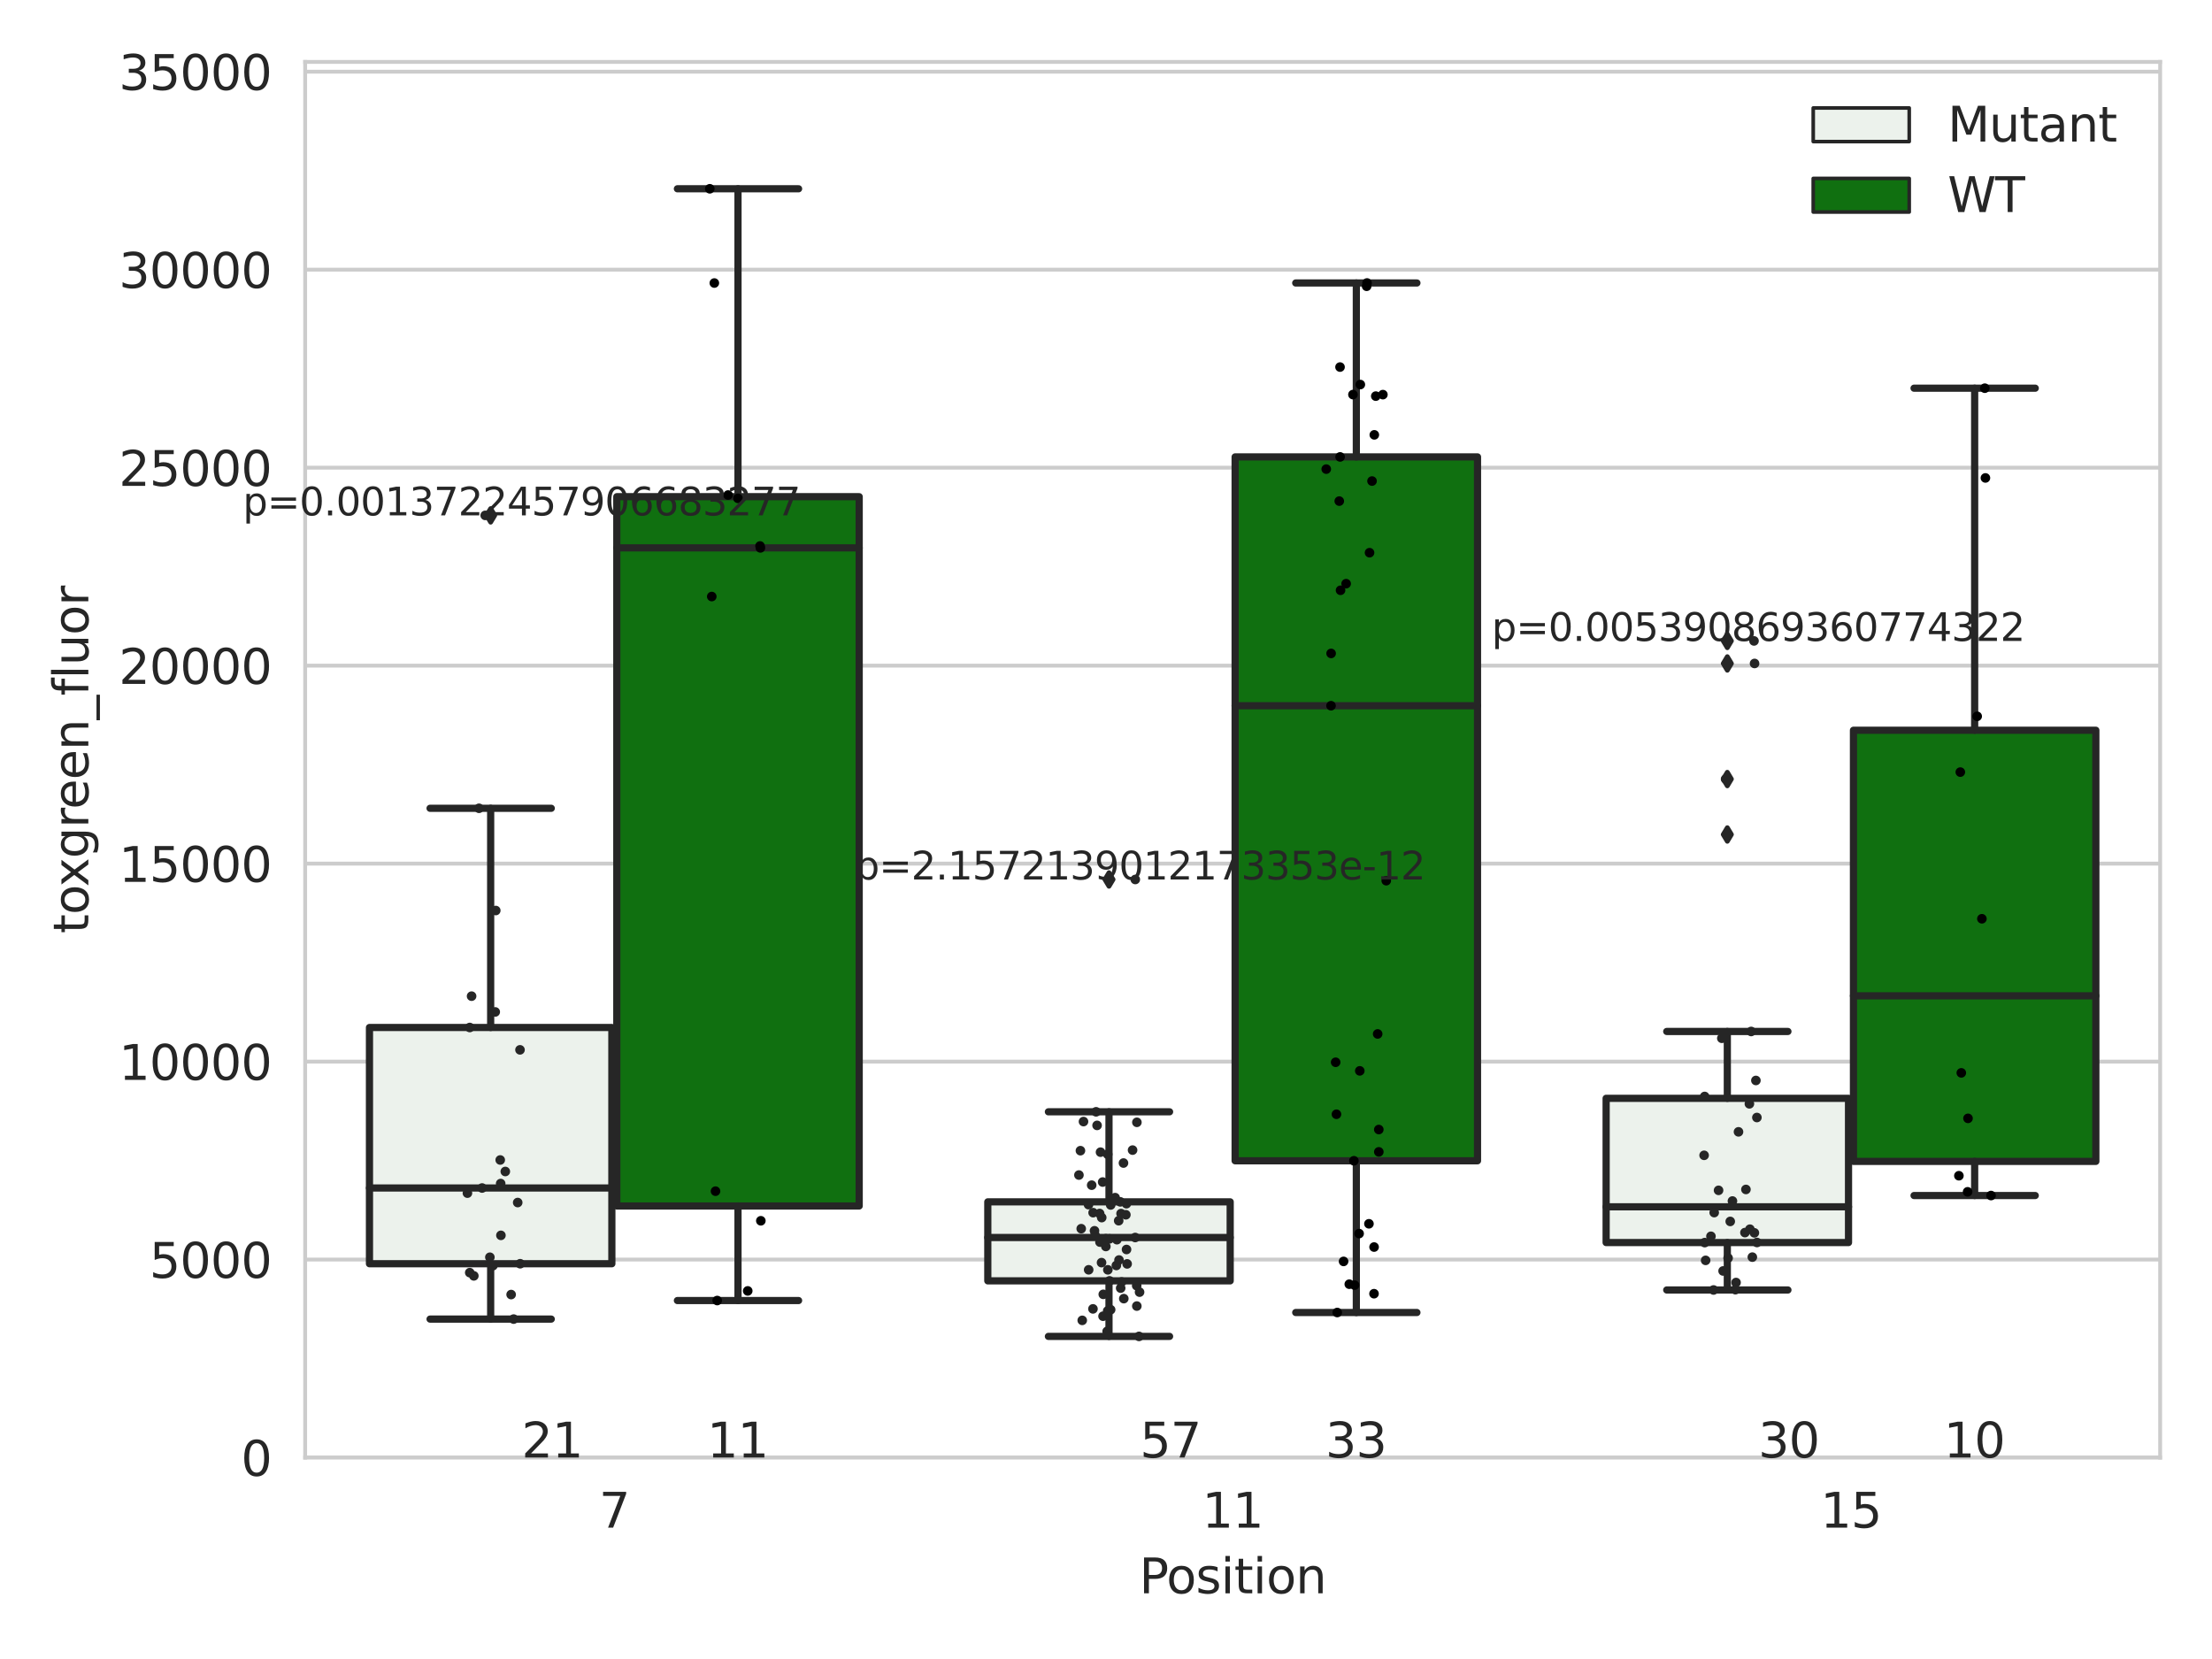 <?xml version="1.0" encoding="utf-8" standalone="no"?>
<!DOCTYPE svg PUBLIC "-//W3C//DTD SVG 1.1//EN"
  "http://www.w3.org/Graphics/SVG/1.1/DTD/svg11.dtd">
<svg xmlns:xlink="http://www.w3.org/1999/xlink" width="460.8pt" height="345.6pt" viewBox="0 0 460.8 345.6" xmlns="http://www.w3.org/2000/svg" version="1.1">
 <defs>
  <style type="text/css">*{stroke-linejoin: round; stroke-linecap: butt}</style>
 </defs>
 <g id="figure_1">
  <g id="patch_1">
   <path d="M 0 345.6 
L 460.8 345.6 
L 460.8 0 
L 0 0 
z
" style="fill: #ffffff"/>
  </g>
  <g id="axes_1">
   <g id="patch_2">
    <path d="M 63.571 303.64 
L 450 303.64 
L 450 12.894 
L 63.571 12.894 
z
" style="fill: #ffffff"/>
   </g>
   <g id="matplotlib.axis_1">
    <g id="xtick_1">
     <g id="text_1">
      <!-- 7 -->
      <g style="fill: #262626" transform="translate(124.795 318.238) scale(0.1 -0.1)">
       <defs>
        <path id="DejaVuSans-37" d="M 525 4666 
L 3525 4666 
L 3525 4397 
L 1831 0 
L 1172 0 
L 2766 4134 
L 525 4134 
L 525 4666 
z
" transform="scale(0.016)"/>
       </defs>
       <use xlink:href="#DejaVuSans-37"/>
      </g>
     </g>
    </g>
    <g id="xtick_2">
     <g id="text_2">
      <!-- 11 -->
      <g style="fill: #262626" transform="translate(250.423 318.238) scale(0.1 -0.1)">
       <defs>
        <path id="DejaVuSans-31" d="M 794 531 
L 1825 531 
L 1825 4091 
L 703 3866 
L 703 4441 
L 1819 4666 
L 2450 4666 
L 2450 531 
L 3481 531 
L 3481 0 
L 794 0 
L 794 531 
z
" transform="scale(0.016)"/>
       </defs>
       <use xlink:href="#DejaVuSans-31"/>
       <use xlink:href="#DejaVuSans-31" x="63.623"/>
      </g>
     </g>
    </g>
    <g id="xtick_3">
     <g id="text_3">
      <!-- 15 -->
      <g style="fill: #262626" transform="translate(379.233 318.238) scale(0.1 -0.1)">
       <defs>
        <path id="DejaVuSans-35" d="M 691 4666 
L 3169 4666 
L 3169 4134 
L 1269 4134 
L 1269 2991 
Q 1406 3038 1543 3061 
Q 1681 3084 1819 3084 
Q 2600 3084 3056 2656 
Q 3513 2228 3513 1497 
Q 3513 744 3044 326 
Q 2575 -91 1722 -91 
Q 1428 -91 1123 -41 
Q 819 9 494 109 
L 494 744 
Q 775 591 1075 516 
Q 1375 441 1709 441 
Q 2250 441 2565 725 
Q 2881 1009 2881 1497 
Q 2881 1984 2565 2268 
Q 2250 2553 1709 2553 
Q 1456 2553 1204 2497 
Q 953 2441 691 2322 
L 691 4666 
z
" transform="scale(0.016)"/>
       </defs>
       <use xlink:href="#DejaVuSans-31"/>
       <use xlink:href="#DejaVuSans-35" x="63.623"/>
      </g>
     </g>
    </g>
    <g id="text_4">
     <!-- Position -->
     <g style="fill: #262626" transform="translate(237.322 331.917) scale(0.1 -0.1)">
      <defs>
       <path id="DejaVuSans-50" d="M 1259 4147 
L 1259 2394 
L 2053 2394 
Q 2494 2394 2734 2622 
Q 2975 2850 2975 3272 
Q 2975 3691 2734 3919 
Q 2494 4147 2053 4147 
L 1259 4147 
z
M 628 4666 
L 2053 4666 
Q 2838 4666 3239 4311 
Q 3641 3956 3641 3272 
Q 3641 2581 3239 2228 
Q 2838 1875 2053 1875 
L 1259 1875 
L 1259 0 
L 628 0 
L 628 4666 
z
" transform="scale(0.016)"/>
       <path id="DejaVuSans-6f" d="M 1959 3097 
Q 1497 3097 1228 2736 
Q 959 2375 959 1747 
Q 959 1119 1226 758 
Q 1494 397 1959 397 
Q 2419 397 2687 759 
Q 2956 1122 2956 1747 
Q 2956 2369 2687 2733 
Q 2419 3097 1959 3097 
z
M 1959 3584 
Q 2709 3584 3137 3096 
Q 3566 2609 3566 1747 
Q 3566 888 3137 398 
Q 2709 -91 1959 -91 
Q 1206 -91 779 398 
Q 353 888 353 1747 
Q 353 2609 779 3096 
Q 1206 3584 1959 3584 
z
" transform="scale(0.016)"/>
       <path id="DejaVuSans-73" d="M 2834 3397 
L 2834 2853 
Q 2591 2978 2328 3040 
Q 2066 3103 1784 3103 
Q 1356 3103 1142 2972 
Q 928 2841 928 2578 
Q 928 2378 1081 2264 
Q 1234 2150 1697 2047 
L 1894 2003 
Q 2506 1872 2764 1633 
Q 3022 1394 3022 966 
Q 3022 478 2636 193 
Q 2250 -91 1575 -91 
Q 1294 -91 989 -36 
Q 684 19 347 128 
L 347 722 
Q 666 556 975 473 
Q 1284 391 1588 391 
Q 1994 391 2212 530 
Q 2431 669 2431 922 
Q 2431 1156 2273 1281 
Q 2116 1406 1581 1522 
L 1381 1569 
Q 847 1681 609 1914 
Q 372 2147 372 2553 
Q 372 3047 722 3315 
Q 1072 3584 1716 3584 
Q 2034 3584 2315 3537 
Q 2597 3491 2834 3397 
z
" transform="scale(0.016)"/>
       <path id="DejaVuSans-69" d="M 603 3500 
L 1178 3500 
L 1178 0 
L 603 0 
L 603 3500 
z
M 603 4863 
L 1178 4863 
L 1178 4134 
L 603 4134 
L 603 4863 
z
" transform="scale(0.016)"/>
       <path id="DejaVuSans-74" d="M 1172 4494 
L 1172 3500 
L 2356 3500 
L 2356 3053 
L 1172 3053 
L 1172 1153 
Q 1172 725 1289 603 
Q 1406 481 1766 481 
L 2356 481 
L 2356 0 
L 1766 0 
Q 1100 0 847 248 
Q 594 497 594 1153 
L 594 3053 
L 172 3053 
L 172 3500 
L 594 3500 
L 594 4494 
L 1172 4494 
z
" transform="scale(0.016)"/>
       <path id="DejaVuSans-6e" d="M 3513 2113 
L 3513 0 
L 2938 0 
L 2938 2094 
Q 2938 2591 2744 2837 
Q 2550 3084 2163 3084 
Q 1697 3084 1428 2787 
Q 1159 2491 1159 1978 
L 1159 0 
L 581 0 
L 581 3500 
L 1159 3500 
L 1159 2956 
Q 1366 3272 1645 3428 
Q 1925 3584 2291 3584 
Q 2894 3584 3203 3211 
Q 3513 2838 3513 2113 
z
" transform="scale(0.016)"/>
      </defs>
      <use xlink:href="#DejaVuSans-50"/>
      <use xlink:href="#DejaVuSans-6f" x="56.678"/>
      <use xlink:href="#DejaVuSans-73" x="117.859"/>
      <use xlink:href="#DejaVuSans-69" x="169.959"/>
      <use xlink:href="#DejaVuSans-74" x="197.742"/>
      <use xlink:href="#DejaVuSans-69" x="236.951"/>
      <use xlink:href="#DejaVuSans-6f" x="264.734"/>
      <use xlink:href="#DejaVuSans-6e" x="325.916"/>
     </g>
    </g>
   </g>
   <g id="matplotlib.axis_2">
    <g id="ytick_1">
     <g id="line2d_1">
      <path d="M 63.571 303.64 
L 450 303.64 
" clip-path="url(#pd6143c9764)" style="fill: none; stroke: #cccccc; stroke-width: 0.8; stroke-linecap: round"/>
     </g>
     <g id="text_5">
      <!-- 0 -->
      <g style="fill: #262626" transform="translate(50.209 307.439) scale(0.1 -0.1)">
       <defs>
        <path id="DejaVuSans-30" d="M 2034 4250 
Q 1547 4250 1301 3770 
Q 1056 3291 1056 2328 
Q 1056 1369 1301 889 
Q 1547 409 2034 409 
Q 2525 409 2770 889 
Q 3016 1369 3016 2328 
Q 3016 3291 2770 3770 
Q 2525 4250 2034 4250 
z
M 2034 4750 
Q 2819 4750 3233 4129 
Q 3647 3509 3647 2328 
Q 3647 1150 3233 529 
Q 2819 -91 2034 -91 
Q 1250 -91 836 529 
Q 422 1150 422 2328 
Q 422 3509 836 4129 
Q 1250 4750 2034 4750 
z
" transform="scale(0.016)"/>
       </defs>
       <use xlink:href="#DejaVuSans-30"/>
      </g>
     </g>
    </g>
    <g id="ytick_2">
     <g id="line2d_2">
      <path d="M 63.571 262.396 
L 450 262.396 
" clip-path="url(#pd6143c9764)" style="fill: none; stroke: #cccccc; stroke-width: 0.8; stroke-linecap: round"/>
     </g>
     <g id="text_6">
      <!-- 5000 -->
      <g style="fill: #262626" transform="translate(31.121 266.195) scale(0.1 -0.1)">
       <use xlink:href="#DejaVuSans-35"/>
       <use xlink:href="#DejaVuSans-30" x="63.623"/>
       <use xlink:href="#DejaVuSans-30" x="127.246"/>
       <use xlink:href="#DejaVuSans-30" x="190.869"/>
      </g>
     </g>
    </g>
    <g id="ytick_3">
     <g id="line2d_3">
      <path d="M 63.571 221.152 
L 450 221.152 
" clip-path="url(#pd6143c9764)" style="fill: none; stroke: #cccccc; stroke-width: 0.8; stroke-linecap: round"/>
     </g>
     <g id="text_7">
      <!-- 10000 -->
      <g style="fill: #262626" transform="translate(24.759 224.951) scale(0.1 -0.1)">
       <use xlink:href="#DejaVuSans-31"/>
       <use xlink:href="#DejaVuSans-30" x="63.623"/>
       <use xlink:href="#DejaVuSans-30" x="127.246"/>
       <use xlink:href="#DejaVuSans-30" x="190.869"/>
       <use xlink:href="#DejaVuSans-30" x="254.492"/>
      </g>
     </g>
    </g>
    <g id="ytick_4">
     <g id="line2d_4">
      <path d="M 63.571 179.908 
L 450 179.908 
" clip-path="url(#pd6143c9764)" style="fill: none; stroke: #cccccc; stroke-width: 0.8; stroke-linecap: round"/>
     </g>
     <g id="text_8">
      <!-- 15000 -->
      <g style="fill: #262626" transform="translate(24.759 183.708) scale(0.1 -0.1)">
       <use xlink:href="#DejaVuSans-31"/>
       <use xlink:href="#DejaVuSans-35" x="63.623"/>
       <use xlink:href="#DejaVuSans-30" x="127.246"/>
       <use xlink:href="#DejaVuSans-30" x="190.869"/>
       <use xlink:href="#DejaVuSans-30" x="254.492"/>
      </g>
     </g>
    </g>
    <g id="ytick_5">
     <g id="line2d_5">
      <path d="M 63.571 138.664 
L 450 138.664 
" clip-path="url(#pd6143c9764)" style="fill: none; stroke: #cccccc; stroke-width: 0.8; stroke-linecap: round"/>
     </g>
     <g id="text_9">
      <!-- 20000 -->
      <g style="fill: #262626" transform="translate(24.759 142.464) scale(0.1 -0.1)">
       <defs>
        <path id="DejaVuSans-32" d="M 1228 531 
L 3431 531 
L 3431 0 
L 469 0 
L 469 531 
Q 828 903 1448 1529 
Q 2069 2156 2228 2338 
Q 2531 2678 2651 2914 
Q 2772 3150 2772 3378 
Q 2772 3750 2511 3984 
Q 2250 4219 1831 4219 
Q 1534 4219 1204 4116 
Q 875 4013 500 3803 
L 500 4441 
Q 881 4594 1212 4672 
Q 1544 4750 1819 4750 
Q 2544 4750 2975 4387 
Q 3406 4025 3406 3419 
Q 3406 3131 3298 2873 
Q 3191 2616 2906 2266 
Q 2828 2175 2409 1742 
Q 1991 1309 1228 531 
z
" transform="scale(0.016)"/>
       </defs>
       <use xlink:href="#DejaVuSans-32"/>
       <use xlink:href="#DejaVuSans-30" x="63.623"/>
       <use xlink:href="#DejaVuSans-30" x="127.246"/>
       <use xlink:href="#DejaVuSans-30" x="190.869"/>
       <use xlink:href="#DejaVuSans-30" x="254.492"/>
      </g>
     </g>
    </g>
    <g id="ytick_6">
     <g id="line2d_6">
      <path d="M 63.571 97.421 
L 450 97.421 
" clip-path="url(#pd6143c9764)" style="fill: none; stroke: #cccccc; stroke-width: 0.8; stroke-linecap: round"/>
     </g>
     <g id="text_10">
      <!-- 25000 -->
      <g style="fill: #262626" transform="translate(24.759 101.22) scale(0.1 -0.1)">
       <use xlink:href="#DejaVuSans-32"/>
       <use xlink:href="#DejaVuSans-35" x="63.623"/>
       <use xlink:href="#DejaVuSans-30" x="127.246"/>
       <use xlink:href="#DejaVuSans-30" x="190.869"/>
       <use xlink:href="#DejaVuSans-30" x="254.492"/>
      </g>
     </g>
    </g>
    <g id="ytick_7">
     <g id="line2d_7">
      <path d="M 63.571 56.177 
L 450 56.177 
" clip-path="url(#pd6143c9764)" style="fill: none; stroke: #cccccc; stroke-width: 0.8; stroke-linecap: round"/>
     </g>
     <g id="text_11">
      <!-- 30000 -->
      <g style="fill: #262626" transform="translate(24.759 59.976) scale(0.1 -0.1)">
       <defs>
        <path id="DejaVuSans-33" d="M 2597 2516 
Q 3050 2419 3304 2112 
Q 3559 1806 3559 1356 
Q 3559 666 3084 287 
Q 2609 -91 1734 -91 
Q 1441 -91 1130 -33 
Q 819 25 488 141 
L 488 750 
Q 750 597 1062 519 
Q 1375 441 1716 441 
Q 2309 441 2620 675 
Q 2931 909 2931 1356 
Q 2931 1769 2642 2001 
Q 2353 2234 1838 2234 
L 1294 2234 
L 1294 2753 
L 1863 2753 
Q 2328 2753 2575 2939 
Q 2822 3125 2822 3475 
Q 2822 3834 2567 4026 
Q 2313 4219 1838 4219 
Q 1578 4219 1281 4162 
Q 984 4106 628 3988 
L 628 4550 
Q 988 4650 1302 4700 
Q 1616 4750 1894 4750 
Q 2613 4750 3031 4423 
Q 3450 4097 3450 3541 
Q 3450 3153 3228 2886 
Q 3006 2619 2597 2516 
z
" transform="scale(0.016)"/>
       </defs>
       <use xlink:href="#DejaVuSans-33"/>
       <use xlink:href="#DejaVuSans-30" x="63.623"/>
       <use xlink:href="#DejaVuSans-30" x="127.246"/>
       <use xlink:href="#DejaVuSans-30" x="190.869"/>
       <use xlink:href="#DejaVuSans-30" x="254.492"/>
      </g>
     </g>
    </g>
    <g id="ytick_8">
     <g id="line2d_8">
      <path d="M 63.571 14.933 
L 450 14.933 
" clip-path="url(#pd6143c9764)" style="fill: none; stroke: #cccccc; stroke-width: 0.8; stroke-linecap: round"/>
     </g>
     <g id="text_12">
      <!-- 35000 -->
      <g style="fill: #262626" transform="translate(24.759 18.732) scale(0.1 -0.1)">
       <use xlink:href="#DejaVuSans-33"/>
       <use xlink:href="#DejaVuSans-35" x="63.623"/>
       <use xlink:href="#DejaVuSans-30" x="127.246"/>
       <use xlink:href="#DejaVuSans-30" x="190.869"/>
       <use xlink:href="#DejaVuSans-30" x="254.492"/>
      </g>
     </g>
    </g>
    <g id="text_13">
     <!-- toxgreen_fluor -->
     <g style="fill: #262626" transform="translate(18.401 194.461) rotate(-90) scale(0.1 -0.1)">
      <defs>
       <path id="DejaVuSans-78" d="M 3513 3500 
L 2247 1797 
L 3578 0 
L 2900 0 
L 1881 1375 
L 863 0 
L 184 0 
L 1544 1831 
L 300 3500 
L 978 3500 
L 1906 2253 
L 2834 3500 
L 3513 3500 
z
" transform="scale(0.016)"/>
       <path id="DejaVuSans-67" d="M 2906 1791 
Q 2906 2416 2648 2759 
Q 2391 3103 1925 3103 
Q 1463 3103 1205 2759 
Q 947 2416 947 1791 
Q 947 1169 1205 825 
Q 1463 481 1925 481 
Q 2391 481 2648 825 
Q 2906 1169 2906 1791 
z
M 3481 434 
Q 3481 -459 3084 -895 
Q 2688 -1331 1869 -1331 
Q 1566 -1331 1297 -1286 
Q 1028 -1241 775 -1147 
L 775 -588 
Q 1028 -725 1275 -790 
Q 1522 -856 1778 -856 
Q 2344 -856 2625 -561 
Q 2906 -266 2906 331 
L 2906 616 
Q 2728 306 2450 153 
Q 2172 0 1784 0 
Q 1141 0 747 490 
Q 353 981 353 1791 
Q 353 2603 747 3093 
Q 1141 3584 1784 3584 
Q 2172 3584 2450 3431 
Q 2728 3278 2906 2969 
L 2906 3500 
L 3481 3500 
L 3481 434 
z
" transform="scale(0.016)"/>
       <path id="DejaVuSans-72" d="M 2631 2963 
Q 2534 3019 2420 3045 
Q 2306 3072 2169 3072 
Q 1681 3072 1420 2755 
Q 1159 2438 1159 1844 
L 1159 0 
L 581 0 
L 581 3500 
L 1159 3500 
L 1159 2956 
Q 1341 3275 1631 3429 
Q 1922 3584 2338 3584 
Q 2397 3584 2469 3576 
Q 2541 3569 2628 3553 
L 2631 2963 
z
" transform="scale(0.016)"/>
       <path id="DejaVuSans-65" d="M 3597 1894 
L 3597 1613 
L 953 1613 
Q 991 1019 1311 708 
Q 1631 397 2203 397 
Q 2534 397 2845 478 
Q 3156 559 3463 722 
L 3463 178 
Q 3153 47 2828 -22 
Q 2503 -91 2169 -91 
Q 1331 -91 842 396 
Q 353 884 353 1716 
Q 353 2575 817 3079 
Q 1281 3584 2069 3584 
Q 2775 3584 3186 3129 
Q 3597 2675 3597 1894 
z
M 3022 2063 
Q 3016 2534 2758 2815 
Q 2500 3097 2075 3097 
Q 1594 3097 1305 2825 
Q 1016 2553 972 2059 
L 3022 2063 
z
" transform="scale(0.016)"/>
       <path id="DejaVuSans-5f" d="M 3263 -1063 
L 3263 -1509 
L -63 -1509 
L -63 -1063 
L 3263 -1063 
z
" transform="scale(0.016)"/>
       <path id="DejaVuSans-66" d="M 2375 4863 
L 2375 4384 
L 1825 4384 
Q 1516 4384 1395 4259 
Q 1275 4134 1275 3809 
L 1275 3500 
L 2222 3500 
L 2222 3053 
L 1275 3053 
L 1275 0 
L 697 0 
L 697 3053 
L 147 3053 
L 147 3500 
L 697 3500 
L 697 3744 
Q 697 4328 969 4595 
Q 1241 4863 1831 4863 
L 2375 4863 
z
" transform="scale(0.016)"/>
       <path id="DejaVuSans-6c" d="M 603 4863 
L 1178 4863 
L 1178 0 
L 603 0 
L 603 4863 
z
" transform="scale(0.016)"/>
       <path id="DejaVuSans-75" d="M 544 1381 
L 544 3500 
L 1119 3500 
L 1119 1403 
Q 1119 906 1312 657 
Q 1506 409 1894 409 
Q 2359 409 2629 706 
Q 2900 1003 2900 1516 
L 2900 3500 
L 3475 3500 
L 3475 0 
L 2900 0 
L 2900 538 
Q 2691 219 2414 64 
Q 2138 -91 1772 -91 
Q 1169 -91 856 284 
Q 544 659 544 1381 
z
M 1991 3584 
L 1991 3584 
z
" transform="scale(0.016)"/>
      </defs>
      <use xlink:href="#DejaVuSans-74"/>
      <use xlink:href="#DejaVuSans-6f" x="39.209"/>
      <use xlink:href="#DejaVuSans-78" x="97.266"/>
      <use xlink:href="#DejaVuSans-67" x="156.445"/>
      <use xlink:href="#DejaVuSans-72" x="219.922"/>
      <use xlink:href="#DejaVuSans-65" x="258.785"/>
      <use xlink:href="#DejaVuSans-65" x="320.309"/>
      <use xlink:href="#DejaVuSans-6e" x="381.832"/>
      <use xlink:href="#DejaVuSans-5f" x="445.211"/>
      <use xlink:href="#DejaVuSans-66" x="495.211"/>
      <use xlink:href="#DejaVuSans-6c" x="530.416"/>
      <use xlink:href="#DejaVuSans-75" x="558.199"/>
      <use xlink:href="#DejaVuSans-6f" x="621.578"/>
      <use xlink:href="#DejaVuSans-72" x="682.76"/>
     </g>
    </g>
   </g>
   <g id="patch_3">
    <path d="M 76.967 263.259 
L 127.461 263.259 
L 127.461 214.046 
L 76.967 214.046 
L 76.967 263.259 
z
" clip-path="url(#pd6143c9764)" style="fill: #ecf2ec; stroke: #262626; stroke-width: 1.5; stroke-linejoin: miter"/>
   </g>
   <g id="patch_4">
    <path d="M 128.491 251.228 
L 178.985 251.228 
L 178.985 103.468 
L 128.491 103.468 
L 128.491 251.228 
z
" clip-path="url(#pd6143c9764)" style="fill: #107010; stroke: #262626; stroke-width: 1.5; stroke-linejoin: miter"/>
   </g>
   <g id="patch_5">
    <path d="M 205.777 266.827 
L 256.27 266.827 
L 256.27 250.367 
L 205.777 250.367 
L 205.777 266.827 
z
" clip-path="url(#pd6143c9764)" style="fill: #ecf2ec; stroke: #262626; stroke-width: 1.5; stroke-linejoin: miter"/>
   </g>
   <g id="patch_6">
    <path d="M 257.301 241.811 
L 307.794 241.811 
L 307.794 95.183 
L 257.301 95.183 
L 257.301 241.811 
z
" clip-path="url(#pd6143c9764)" style="fill: #107010; stroke: #262626; stroke-width: 1.5; stroke-linejoin: miter"/>
   </g>
   <g id="patch_7">
    <path d="M 334.587 258.849 
L 385.08 258.849 
L 385.08 228.797 
L 334.587 228.797 
L 334.587 258.849 
z
" clip-path="url(#pd6143c9764)" style="fill: #ecf2ec; stroke: #262626; stroke-width: 1.5; stroke-linejoin: miter"/>
   </g>
   <g id="patch_8">
    <path d="M 386.11 241.938 
L 436.604 241.938 
L 436.604 152.126 
L 386.11 152.126 
L 386.11 241.938 
z
" clip-path="url(#pd6143c9764)" style="fill: #107010; stroke: #262626; stroke-width: 1.5; stroke-linejoin: miter"/>
   </g>
   <g id="patch_9">
    <path d="M 127.976 303.64 
L 127.976 303.64 
L 127.976 303.64 
L 127.976 303.64 
z
" clip-path="url(#pd6143c9764)" style="fill: #ecf2ec; stroke: #262626; stroke-width: 0.75; stroke-linejoin: miter"/>
   </g>
   <g id="patch_10">
    <path d="M 127.976 303.64 
L 127.976 303.64 
L 127.976 303.64 
L 127.976 303.64 
z
" clip-path="url(#pd6143c9764)" style="fill: #107010; stroke: #262626; stroke-width: 0.75; stroke-linejoin: miter"/>
   </g>
   <g id="PathCollection_1"/>
   <g id="PathCollection_2"/>
   <g id="line2d_9">
    <path d="M 102.214 263.259 
L 102.214 274.791 
" clip-path="url(#pd6143c9764)" style="fill: none; stroke: #262626; stroke-width: 1.5; stroke-linecap: round"/>
   </g>
   <g id="line2d_10">
    <path d="M 102.214 214.046 
L 102.214 168.381 
" clip-path="url(#pd6143c9764)" style="fill: none; stroke: #262626; stroke-width: 1.5; stroke-linecap: round"/>
   </g>
   <g id="line2d_11">
    <path d="M 89.591 274.791 
L 114.837 274.791 
" clip-path="url(#pd6143c9764)" style="fill: none; stroke: #262626; stroke-width: 1.5; stroke-linecap: round"/>
   </g>
   <g id="line2d_12">
    <path d="M 89.591 168.381 
L 114.837 168.381 
" clip-path="url(#pd6143c9764)" style="fill: none; stroke: #262626; stroke-width: 1.5; stroke-linecap: round"/>
   </g>
   <g id="line2d_13">
    <defs>
     <path id="m75e73531c7" d="M -0 1.414 
L 0.849 0 
L 0 -1.414 
L -0.849 -0 
z
" style="stroke: #262626; stroke-linejoin: miter"/>
    </defs>
    <g clip-path="url(#pd6143c9764)">
     <use xlink:href="#m75e73531c7" x="102.214" y="107.363" style="fill: #262626; stroke: #262626; stroke-linejoin: miter"/>
    </g>
   </g>
   <g id="line2d_14">
    <path d="M 153.738 251.228 
L 153.738 270.927 
" clip-path="url(#pd6143c9764)" style="fill: none; stroke: #262626; stroke-width: 1.5; stroke-linecap: round"/>
   </g>
   <g id="line2d_15">
    <path d="M 153.738 103.468 
L 153.738 39.325 
" clip-path="url(#pd6143c9764)" style="fill: none; stroke: #262626; stroke-width: 1.5; stroke-linecap: round"/>
   </g>
   <g id="line2d_16">
    <path d="M 141.115 270.927 
L 166.361 270.927 
" clip-path="url(#pd6143c9764)" style="fill: none; stroke: #262626; stroke-width: 1.5; stroke-linecap: round"/>
   </g>
   <g id="line2d_17">
    <path d="M 141.115 39.325 
L 166.361 39.325 
" clip-path="url(#pd6143c9764)" style="fill: none; stroke: #262626; stroke-width: 1.5; stroke-linecap: round"/>
   </g>
   <g id="line2d_18"/>
   <g id="line2d_19">
    <path d="M 231.024 266.827 
L 231.024 278.394 
" clip-path="url(#pd6143c9764)" style="fill: none; stroke: #262626; stroke-width: 1.5; stroke-linecap: round"/>
   </g>
   <g id="line2d_20">
    <path d="M 231.024 250.367 
L 231.024 231.609 
" clip-path="url(#pd6143c9764)" style="fill: none; stroke: #262626; stroke-width: 1.5; stroke-linecap: round"/>
   </g>
   <g id="line2d_21">
    <path d="M 218.4 278.394 
L 243.647 278.394 
" clip-path="url(#pd6143c9764)" style="fill: none; stroke: #262626; stroke-width: 1.5; stroke-linecap: round"/>
   </g>
   <g id="line2d_22">
    <path d="M 218.4 231.609 
L 243.647 231.609 
" clip-path="url(#pd6143c9764)" style="fill: none; stroke: #262626; stroke-width: 1.5; stroke-linecap: round"/>
   </g>
   <g id="line2d_23">
    <g clip-path="url(#pd6143c9764)">
     <use xlink:href="#m75e73531c7" x="231.024" y="183.212" style="fill: #262626; stroke: #262626; stroke-linejoin: miter"/>
    </g>
   </g>
   <g id="line2d_24">
    <path d="M 282.548 241.811 
L 282.548 273.419 
" clip-path="url(#pd6143c9764)" style="fill: none; stroke: #262626; stroke-width: 1.5; stroke-linecap: round"/>
   </g>
   <g id="line2d_25">
    <path d="M 282.548 95.183 
L 282.548 58.951 
" clip-path="url(#pd6143c9764)" style="fill: none; stroke: #262626; stroke-width: 1.5; stroke-linecap: round"/>
   </g>
   <g id="line2d_26">
    <path d="M 269.924 273.419 
L 295.171 273.419 
" clip-path="url(#pd6143c9764)" style="fill: none; stroke: #262626; stroke-width: 1.5; stroke-linecap: round"/>
   </g>
   <g id="line2d_27">
    <path d="M 269.924 58.951 
L 295.171 58.951 
" clip-path="url(#pd6143c9764)" style="fill: none; stroke: #262626; stroke-width: 1.5; stroke-linecap: round"/>
   </g>
   <g id="line2d_28"/>
   <g id="line2d_29">
    <path d="M 359.833 258.849 
L 359.833 268.727 
" clip-path="url(#pd6143c9764)" style="fill: none; stroke: #262626; stroke-width: 1.5; stroke-linecap: round"/>
   </g>
   <g id="line2d_30">
    <path d="M 359.833 228.797 
L 359.833 214.874 
" clip-path="url(#pd6143c9764)" style="fill: none; stroke: #262626; stroke-width: 1.5; stroke-linecap: round"/>
   </g>
   <g id="line2d_31">
    <path d="M 347.21 268.727 
L 372.457 268.727 
" clip-path="url(#pd6143c9764)" style="fill: none; stroke: #262626; stroke-width: 1.5; stroke-linecap: round"/>
   </g>
   <g id="line2d_32">
    <path d="M 347.21 214.874 
L 372.457 214.874 
" clip-path="url(#pd6143c9764)" style="fill: none; stroke: #262626; stroke-width: 1.5; stroke-linecap: round"/>
   </g>
   <g id="line2d_33">
    <g clip-path="url(#pd6143c9764)">
     <use xlink:href="#m75e73531c7" x="359.833" y="173.84" style="fill: #262626; stroke: #262626; stroke-linejoin: miter"/>
     <use xlink:href="#m75e73531c7" x="359.833" y="133.516" style="fill: #262626; stroke: #262626; stroke-linejoin: miter"/>
     <use xlink:href="#m75e73531c7" x="359.833" y="162.291" style="fill: #262626; stroke: #262626; stroke-linejoin: miter"/>
     <use xlink:href="#m75e73531c7" x="359.833" y="138.21" style="fill: #262626; stroke: #262626; stroke-linejoin: miter"/>
    </g>
   </g>
   <g id="line2d_34">
    <path d="M 411.357 241.938 
L 411.357 249.051 
" clip-path="url(#pd6143c9764)" style="fill: none; stroke: #262626; stroke-width: 1.5; stroke-linecap: round"/>
   </g>
   <g id="line2d_35">
    <path d="M 411.357 152.126 
L 411.357 80.869 
" clip-path="url(#pd6143c9764)" style="fill: none; stroke: #262626; stroke-width: 1.5; stroke-linecap: round"/>
   </g>
   <g id="line2d_36">
    <path d="M 398.734 249.051 
L 423.98 249.051 
" clip-path="url(#pd6143c9764)" style="fill: none; stroke: #262626; stroke-width: 1.5; stroke-linecap: round"/>
   </g>
   <g id="line2d_37">
    <path d="M 398.734 80.869 
L 423.98 80.869 
" clip-path="url(#pd6143c9764)" style="fill: none; stroke: #262626; stroke-width: 1.5; stroke-linecap: round"/>
   </g>
   <g id="line2d_38"/>
   <g id="line2d_39">
    <path d="M 76.967 247.484 
L 127.461 247.484 
" clip-path="url(#pd6143c9764)" style="fill: none; stroke: #262626; stroke-width: 1.5; stroke-linecap: round"/>
   </g>
   <g id="line2d_40">
    <path d="M 128.491 114.134 
L 178.985 114.134 
" clip-path="url(#pd6143c9764)" style="fill: none; stroke: #262626; stroke-width: 1.5; stroke-linecap: round"/>
   </g>
   <g id="line2d_41">
    <path d="M 205.777 257.797 
L 256.27 257.797 
" clip-path="url(#pd6143c9764)" style="fill: none; stroke: #262626; stroke-width: 1.5; stroke-linecap: round"/>
   </g>
   <g id="line2d_42">
    <path d="M 257.301 147.017 
L 307.794 147.017 
" clip-path="url(#pd6143c9764)" style="fill: none; stroke: #262626; stroke-width: 1.5; stroke-linecap: round"/>
   </g>
   <g id="line2d_43">
    <path d="M 334.587 251.4 
L 385.08 251.4 
" clip-path="url(#pd6143c9764)" style="fill: none; stroke: #262626; stroke-width: 1.5; stroke-linecap: round"/>
   </g>
   <g id="line2d_44">
    <path d="M 386.11 207.446 
L 436.604 207.446 
" clip-path="url(#pd6143c9764)" style="fill: none; stroke: #262626; stroke-width: 1.5; stroke-linecap: round"/>
   </g>
   <g id="patch_11">
    <path d="M 63.571 303.64 
L 63.571 12.894 
" style="fill: none; stroke: #cccccc; stroke-width: 0.8; stroke-linejoin: miter; stroke-linecap: square"/>
   </g>
   <g id="patch_12">
    <path d="M 450 303.64 
L 450 12.894 
" style="fill: none; stroke: #cccccc; stroke-width: 0.8; stroke-linejoin: miter; stroke-linecap: square"/>
   </g>
   <g id="patch_13">
    <path d="M 63.571 303.64 
L 450 303.64 
" style="fill: none; stroke: #cccccc; stroke-width: 0.8; stroke-linejoin: miter; stroke-linecap: square"/>
   </g>
   <g id="patch_14">
    <path d="M 63.571 12.894 
L 450 12.894 
" style="fill: none; stroke: #cccccc; stroke-width: 0.8; stroke-linejoin: miter; stroke-linecap: square"/>
   </g>
   <g id="PathCollection_3">
    <defs>
     <path id="C0_0_fde280896f" d="M 0 1 
C 0.265 1 0.52 0.895 0.707 0.707 
C 0.895 0.52 1 0.265 1 -0 
C 1 -0.265 0.895 -0.52 0.707 -0.707 
C 0.52 -0.895 0.265 -1 0 -1 
C -0.265 -1 -0.52 -0.895 -0.707 -0.707 
C -0.895 -0.52 -1 -0.265 -1 0 
C -1 0.265 -0.895 0.52 -0.707 0.707 
C -0.52 0.895 -0.265 1 0 1 
z
"/>
    </defs>
    <g clip-path="url(#pd6143c9764)">
     <use xlink:href="#C0_0_fde280896f" x="107.847" y="250.511" style="fill: #262626"/>
    </g>
    <g clip-path="url(#pd6143c9764)">
     <use xlink:href="#C0_0_fde280896f" x="108.361" y="263.259" style="fill: #262626"/>
    </g>
    <g clip-path="url(#pd6143c9764)">
     <use xlink:href="#C0_0_fde280896f" x="98.241" y="207.521" style="fill: #262626"/>
    </g>
    <g clip-path="url(#pd6143c9764)">
     <use xlink:href="#C0_0_fde280896f" x="103.276" y="189.678" style="fill: #262626"/>
    </g>
    <g clip-path="url(#pd6143c9764)">
     <use xlink:href="#C0_0_fde280896f" x="102.686" y="263.661" style="fill: #262626"/>
    </g>
    <g clip-path="url(#pd6143c9764)">
     <use xlink:href="#C0_0_fde280896f" x="104.207" y="241.646" style="fill: #262626"/>
    </g>
    <g clip-path="url(#pd6143c9764)">
     <use xlink:href="#C0_0_fde280896f" x="97.857" y="265.113" style="fill: #262626"/>
    </g>
    <g clip-path="url(#pd6143c9764)">
     <use xlink:href="#C0_0_fde280896f" x="103.165" y="210.803" style="fill: #262626"/>
    </g>
    <g clip-path="url(#pd6143c9764)">
     <use xlink:href="#C0_0_fde280896f" x="99.786" y="168.381" style="fill: #262626"/>
    </g>
    <g clip-path="url(#pd6143c9764)">
     <use xlink:href="#C0_0_fde280896f" x="97.374" y="248.553" style="fill: #262626"/>
    </g>
    <g clip-path="url(#pd6143c9764)">
     <use xlink:href="#C0_0_fde280896f" x="108.326" y="218.702" style="fill: #262626"/>
    </g>
    <g clip-path="url(#pd6143c9764)">
     <use xlink:href="#C0_0_fde280896f" x="98.709" y="265.787" style="fill: #262626"/>
    </g>
    <g clip-path="url(#pd6143c9764)">
     <use xlink:href="#C0_0_fde280896f" x="101.079" y="107.363" style="fill: #262626"/>
    </g>
    <g clip-path="url(#pd6143c9764)">
     <use xlink:href="#C0_0_fde280896f" x="102.05" y="261.906" style="fill: #262626"/>
    </g>
    <g clip-path="url(#pd6143c9764)">
     <use xlink:href="#C0_0_fde280896f" x="104.351" y="257.346" style="fill: #262626"/>
    </g>
    <g clip-path="url(#pd6143c9764)">
     <use xlink:href="#C0_0_fde280896f" x="105.264" y="244.044" style="fill: #262626"/>
    </g>
    <g clip-path="url(#pd6143c9764)">
     <use xlink:href="#C0_0_fde280896f" x="104.3" y="246.555" style="fill: #262626"/>
    </g>
    <g clip-path="url(#pd6143c9764)">
     <use xlink:href="#C0_0_fde280896f" x="107.002" y="274.791" style="fill: #262626"/>
    </g>
    <g clip-path="url(#pd6143c9764)">
     <use xlink:href="#C0_0_fde280896f" x="100.428" y="247.484" style="fill: #262626"/>
    </g>
    <g clip-path="url(#pd6143c9764)">
     <use xlink:href="#C0_0_fde280896f" x="97.855" y="214.046" style="fill: #262626"/>
    </g>
    <g clip-path="url(#pd6143c9764)">
     <use xlink:href="#C0_0_fde280896f" x="106.479" y="269.682" style="fill: #262626"/>
    </g>
   </g>
   <g id="PathCollection_4">
    <defs>
     <path id="C1_0_d57e5cf49d" d="M 0 1 
C 0.265 1 0.52 0.895 0.707 0.707 
C 0.895 0.52 1 0.265 1 -0 
C 1 -0.265 0.895 -0.52 0.707 -0.707 
C 0.52 -0.895 0.265 -1 0 -1 
C -0.265 -1 -0.52 -0.895 -0.707 -0.707 
C -0.895 -0.52 -1 -0.265 -1 0 
C -1 0.265 -0.895 0.52 -0.707 0.707 
C -0.52 0.895 -0.265 1 0 1 
z
"/>
    </defs>
    <g clip-path="url(#pd6143c9764)">
     <use xlink:href="#C1_0_d57e5cf49d" x="158.326" y="113.738"/>
    </g>
    <g clip-path="url(#pd6143c9764)">
     <use xlink:href="#C1_0_d57e5cf49d" x="151.669" y="103.125"/>
    </g>
    <g clip-path="url(#pd6143c9764)">
     <use xlink:href="#C1_0_d57e5cf49d" x="149.054" y="248.145"/>
    </g>
    <g clip-path="url(#pd6143c9764)">
     <use xlink:href="#C1_0_d57e5cf49d" x="148.273" y="124.269"/>
    </g>
    <g clip-path="url(#pd6143c9764)">
     <use xlink:href="#C1_0_d57e5cf49d" x="155.766" y="268.919"/>
    </g>
    <g clip-path="url(#pd6143c9764)">
     <use xlink:href="#C1_0_d57e5cf49d" x="158.406" y="114.134"/>
    </g>
    <g clip-path="url(#pd6143c9764)">
     <use xlink:href="#C1_0_d57e5cf49d" x="149.408" y="270.927"/>
    </g>
    <g clip-path="url(#pd6143c9764)">
     <use xlink:href="#C1_0_d57e5cf49d" x="148.81" y="58.96"/>
    </g>
    <g clip-path="url(#pd6143c9764)">
     <use xlink:href="#C1_0_d57e5cf49d" x="158.497" y="254.31"/>
    </g>
    <g clip-path="url(#pd6143c9764)">
     <use xlink:href="#C1_0_d57e5cf49d" x="153.724" y="103.811"/>
    </g>
    <g clip-path="url(#pd6143c9764)">
     <use xlink:href="#C1_0_d57e5cf49d" x="147.861" y="39.325"/>
    </g>
   </g>
   <g id="PathCollection_5">
    <defs>
     <path id="C2_0_561433c4a3" d="M 0 1 
C 0.265 1 0.52 0.895 0.707 0.707 
C 0.895 0.52 1 0.265 1 -0 
C 1 -0.265 0.895 -0.52 0.707 -0.707 
C 0.52 -0.895 0.265 -1 0 -1 
C -0.265 -1 -0.52 -0.895 -0.707 -0.707 
C -0.895 -0.52 -1 -0.265 -1 0 
C -1 0.265 -0.895 0.52 -0.707 0.707 
C -0.52 0.895 -0.265 1 0 1 
z
"/>
    </defs>
    <g clip-path="url(#pd6143c9764)">
     <use xlink:href="#C2_0_561433c4a3" x="234.676" y="260.291" style="fill: #262626"/>
    </g>
    <g clip-path="url(#pd6143c9764)">
     <use xlink:href="#C2_0_561433c4a3" x="235.937" y="239.588" style="fill: #262626"/>
    </g>
    <g clip-path="url(#pd6143c9764)">
     <use xlink:href="#C2_0_561433c4a3" x="230.371" y="258.044" style="fill: #262626"/>
    </g>
    <g clip-path="url(#pd6143c9764)">
     <use xlink:href="#C2_0_561433c4a3" x="227.683" y="272.663" style="fill: #262626"/>
    </g>
    <g clip-path="url(#pd6143c9764)">
     <use xlink:href="#C2_0_561433c4a3" x="229.834" y="269.634" style="fill: #262626"/>
    </g>
    <g clip-path="url(#pd6143c9764)">
     <use xlink:href="#C2_0_561433c4a3" x="234.652" y="250.751" style="fill: #262626"/>
    </g>
    <g clip-path="url(#pd6143c9764)">
     <use xlink:href="#C2_0_561433c4a3" x="231.394" y="250.591" style="fill: #262626"/>
    </g>
    <g clip-path="url(#pd6143c9764)">
     <use xlink:href="#C2_0_561433c4a3" x="230.636" y="277.352" style="fill: #262626"/>
    </g>
    <g clip-path="url(#pd6143c9764)">
     <use xlink:href="#C2_0_561433c4a3" x="236.795" y="267.829" style="fill: #262626"/>
    </g>
    <g clip-path="url(#pd6143c9764)">
     <use xlink:href="#C2_0_561433c4a3" x="232.303" y="249.491" style="fill: #262626"/>
    </g>
    <g clip-path="url(#pd6143c9764)">
     <use xlink:href="#C2_0_561433c4a3" x="228.542" y="234.44" style="fill: #262626"/>
    </g>
    <g clip-path="url(#pd6143c9764)">
     <use xlink:href="#C2_0_561433c4a3" x="231.367" y="272.837" style="fill: #262626"/>
    </g>
    <g clip-path="url(#pd6143c9764)">
     <use xlink:href="#C2_0_561433c4a3" x="229.166" y="258.251" style="fill: #262626"/>
    </g>
    <g clip-path="url(#pd6143c9764)">
     <use xlink:href="#C2_0_561433c4a3" x="231.134" y="266.827" style="fill: #262626"/>
    </g>
    <g clip-path="url(#pd6143c9764)">
     <use xlink:href="#C2_0_561433c4a3" x="227.719" y="252.621" style="fill: #262626"/>
    </g>
    <g clip-path="url(#pd6143c9764)">
     <use xlink:href="#C2_0_561433c4a3" x="228.004" y="256.394" style="fill: #262626"/>
    </g>
    <g clip-path="url(#pd6143c9764)">
     <use xlink:href="#C2_0_561433c4a3" x="230.37" y="259.663" style="fill: #262626"/>
    </g>
    <g clip-path="url(#pd6143c9764)">
     <use xlink:href="#C2_0_561433c4a3" x="237.393" y="269.176" style="fill: #262626"/>
    </g>
    <g clip-path="url(#pd6143c9764)">
     <use xlink:href="#C2_0_561433c4a3" x="236.835" y="233.799" style="fill: #262626"/>
    </g>
    <g clip-path="url(#pd6143c9764)">
     <use xlink:href="#C2_0_561433c4a3" x="233.111" y="262.484" style="fill: #262626"/>
    </g>
    <g clip-path="url(#pd6143c9764)">
     <use xlink:href="#C2_0_561433c4a3" x="229.709" y="246.241" style="fill: #262626"/>
    </g>
    <g clip-path="url(#pd6143c9764)">
     <use xlink:href="#C2_0_561433c4a3" x="224.761" y="244.784" style="fill: #262626"/>
    </g>
    <g clip-path="url(#pd6143c9764)">
     <use xlink:href="#C2_0_561433c4a3" x="225.452" y="275.055" style="fill: #262626"/>
    </g>
    <g clip-path="url(#pd6143c9764)">
     <use xlink:href="#C2_0_561433c4a3" x="231.377" y="251.016" style="fill: #262626"/>
    </g>
    <g clip-path="url(#pd6143c9764)">
     <use xlink:href="#C2_0_561433c4a3" x="234.802" y="263.291" style="fill: #262626"/>
    </g>
    <g clip-path="url(#pd6143c9764)">
     <use xlink:href="#C2_0_561433c4a3" x="233.043" y="254.297" style="fill: #262626"/>
    </g>
    <g clip-path="url(#pd6143c9764)">
     <use xlink:href="#C2_0_561433c4a3" x="232.556" y="263.623" style="fill: #262626"/>
    </g>
    <g clip-path="url(#pd6143c9764)">
     <use xlink:href="#C2_0_561433c4a3" x="225.074" y="239.707" style="fill: #262626"/>
    </g>
    <g clip-path="url(#pd6143c9764)">
     <use xlink:href="#C2_0_561433c4a3" x="226.757" y="250.948" style="fill: #262626"/>
    </g>
    <g clip-path="url(#pd6143c9764)">
     <use xlink:href="#C2_0_561433c4a3" x="237.274" y="278.394" style="fill: #262626"/>
    </g>
    <g clip-path="url(#pd6143c9764)">
     <use xlink:href="#C2_0_561433c4a3" x="229.261" y="240.016" style="fill: #262626"/>
    </g>
    <g clip-path="url(#pd6143c9764)">
     <use xlink:href="#C2_0_561433c4a3" x="226.789" y="264.524" style="fill: #262626"/>
    </g>
    <g clip-path="url(#pd6143c9764)">
     <use xlink:href="#C2_0_561433c4a3" x="229.144" y="258.751" style="fill: #262626"/>
    </g>
    <g clip-path="url(#pd6143c9764)">
     <use xlink:href="#C2_0_561433c4a3" x="236.501" y="183.212" style="fill: #262626"/>
    </g>
    <g clip-path="url(#pd6143c9764)">
     <use xlink:href="#C2_0_561433c4a3" x="234.107" y="270.527" style="fill: #262626"/>
    </g>
    <g clip-path="url(#pd6143c9764)">
     <use xlink:href="#C2_0_561433c4a3" x="234.539" y="253.059" style="fill: #262626"/>
    </g>
    <g clip-path="url(#pd6143c9764)">
     <use xlink:href="#C2_0_561433c4a3" x="230.786" y="264.529" style="fill: #262626"/>
    </g>
    <g clip-path="url(#pd6143c9764)">
     <use xlink:href="#C2_0_561433c4a3" x="236.821" y="272.078" style="fill: #262626"/>
    </g>
    <g clip-path="url(#pd6143c9764)">
     <use xlink:href="#C2_0_561433c4a3" x="233.376" y="250.367" style="fill: #262626"/>
    </g>
    <g clip-path="url(#pd6143c9764)">
     <use xlink:href="#C2_0_561433c4a3" x="229.074" y="252.794" style="fill: #262626"/>
    </g>
    <g clip-path="url(#pd6143c9764)">
     <use xlink:href="#C2_0_561433c4a3" x="229.786" y="274.19" style="fill: #262626"/>
    </g>
    <g clip-path="url(#pd6143c9764)">
     <use xlink:href="#C2_0_561433c4a3" x="228.126" y="257.334" style="fill: #262626"/>
    </g>
    <g clip-path="url(#pd6143c9764)">
     <use xlink:href="#C2_0_561433c4a3" x="225.713" y="233.644" style="fill: #262626"/>
    </g>
    <g clip-path="url(#pd6143c9764)">
     <use xlink:href="#C2_0_561433c4a3" x="227.418" y="246.893" style="fill: #262626"/>
    </g>
    <g clip-path="url(#pd6143c9764)">
     <use xlink:href="#C2_0_561433c4a3" x="232.669" y="258.249" style="fill: #262626"/>
    </g>
    <g clip-path="url(#pd6143c9764)">
     <use xlink:href="#C2_0_561433c4a3" x="229.508" y="253.649" style="fill: #262626"/>
    </g>
    <g clip-path="url(#pd6143c9764)">
     <use xlink:href="#C2_0_561433c4a3" x="230.755" y="240.459" style="fill: #262626"/>
    </g>
    <g clip-path="url(#pd6143c9764)">
     <use xlink:href="#C2_0_561433c4a3" x="234.043" y="242.282" style="fill: #262626"/>
    </g>
    <g clip-path="url(#pd6143c9764)">
     <use xlink:href="#C2_0_561433c4a3" x="230.749" y="273.085" style="fill: #262626"/>
    </g>
    <g clip-path="url(#pd6143c9764)">
     <use xlink:href="#C2_0_561433c4a3" x="233.536" y="252.81" style="fill: #262626"/>
    </g>
    <g clip-path="url(#pd6143c9764)">
     <use xlink:href="#C2_0_561433c4a3" x="228.335" y="231.609" style="fill: #262626"/>
    </g>
    <g clip-path="url(#pd6143c9764)">
     <use xlink:href="#C2_0_561433c4a3" x="225.238" y="255.958" style="fill: #262626"/>
    </g>
    <g clip-path="url(#pd6143c9764)">
     <use xlink:href="#C2_0_561433c4a3" x="236.483" y="257.797" style="fill: #262626"/>
    </g>
    <g clip-path="url(#pd6143c9764)">
     <use xlink:href="#C2_0_561433c4a3" x="233.649" y="267.051" style="fill: #262626"/>
    </g>
    <g clip-path="url(#pd6143c9764)">
     <use xlink:href="#C2_0_561433c4a3" x="233.456" y="268.339" style="fill: #262626"/>
    </g>
    <g clip-path="url(#pd6143c9764)">
     <use xlink:href="#C2_0_561433c4a3" x="231.132" y="258.073" style="fill: #262626"/>
    </g>
    <g clip-path="url(#pd6143c9764)">
     <use xlink:href="#C2_0_561433c4a3" x="229.472" y="263.026" style="fill: #262626"/>
    </g>
   </g>
   <g id="PathCollection_6">
    <defs>
     <path id="C3_0_feae7e7903" d="M 0 1 
C 0.265 1 0.52 0.895 0.707 0.707 
C 0.895 0.52 1 0.265 1 -0 
C 1 -0.265 0.895 -0.52 0.707 -0.707 
C 0.52 -0.895 0.265 -1 0 -1 
C -0.265 -1 -0.52 -0.895 -0.707 -0.707 
C -0.895 -0.52 -1 -0.265 -1 0 
C -1 0.265 -0.895 0.52 -0.707 0.707 
C -0.52 0.895 -0.265 1 0 1 
z
"/>
    </defs>
    <g clip-path="url(#pd6143c9764)">
     <use xlink:href="#C3_0_feae7e7903" x="279.892" y="262.774"/>
    </g>
    <g clip-path="url(#pd6143c9764)">
     <use xlink:href="#C3_0_feae7e7903" x="278.572" y="273.419"/>
    </g>
    <g clip-path="url(#pd6143c9764)">
     <use xlink:href="#C3_0_feae7e7903" x="288.782" y="183.463"/>
    </g>
    <g clip-path="url(#pd6143c9764)">
     <use xlink:href="#C3_0_feae7e7903" x="287.229" y="235.304"/>
    </g>
    <g clip-path="url(#pd6143c9764)">
     <use xlink:href="#C3_0_feae7e7903" x="277.295" y="136.12"/>
    </g>
    <g clip-path="url(#pd6143c9764)">
     <use xlink:href="#C3_0_feae7e7903" x="276.282" y="97.726"/>
    </g>
    <g clip-path="url(#pd6143c9764)">
     <use xlink:href="#C3_0_feae7e7903" x="278.241" y="221.29"/>
    </g>
    <g clip-path="url(#pd6143c9764)">
     <use xlink:href="#C3_0_feae7e7903" x="283.267" y="223.08"/>
    </g>
    <g clip-path="url(#pd6143c9764)">
     <use xlink:href="#C3_0_feae7e7903" x="279.168" y="95.183"/>
    </g>
    <g clip-path="url(#pd6143c9764)">
     <use xlink:href="#C3_0_feae7e7903" x="286.601" y="82.519"/>
    </g>
    <g clip-path="url(#pd6143c9764)">
     <use xlink:href="#C3_0_feae7e7903" x="284.697" y="59.632"/>
    </g>
    <g clip-path="url(#pd6143c9764)">
     <use xlink:href="#C3_0_feae7e7903" x="285.301" y="115.137"/>
    </g>
    <g clip-path="url(#pd6143c9764)">
     <use xlink:href="#C3_0_feae7e7903" x="280.425" y="121.591"/>
    </g>
    <g clip-path="url(#pd6143c9764)">
     <use xlink:href="#C3_0_feae7e7903" x="279.259" y="122.967"/>
    </g>
    <g clip-path="url(#pd6143c9764)">
     <use xlink:href="#C3_0_feae7e7903" x="288.082" y="82.207"/>
    </g>
    <g clip-path="url(#pd6143c9764)">
     <use xlink:href="#C3_0_feae7e7903" x="279.152" y="76.467"/>
    </g>
    <g clip-path="url(#pd6143c9764)">
     <use xlink:href="#C3_0_feae7e7903" x="277.277" y="147.017"/>
    </g>
    <g clip-path="url(#pd6143c9764)">
     <use xlink:href="#C3_0_feae7e7903" x="281.845" y="82.199"/>
    </g>
    <g clip-path="url(#pd6143c9764)">
     <use xlink:href="#C3_0_feae7e7903" x="278.408" y="232.118"/>
    </g>
    <g clip-path="url(#pd6143c9764)">
     <use xlink:href="#C3_0_feae7e7903" x="283.128" y="256.979"/>
    </g>
    <g clip-path="url(#pd6143c9764)">
     <use xlink:href="#C3_0_feae7e7903" x="286.295" y="90.586"/>
    </g>
    <g clip-path="url(#pd6143c9764)">
     <use xlink:href="#C3_0_feae7e7903" x="283.384" y="80.11"/>
    </g>
    <g clip-path="url(#pd6143c9764)">
     <use xlink:href="#C3_0_feae7e7903" x="284.776" y="58.951"/>
    </g>
    <g clip-path="url(#pd6143c9764)">
     <use xlink:href="#C3_0_feae7e7903" x="285.819" y="100.212"/>
    </g>
    <g clip-path="url(#pd6143c9764)">
     <use xlink:href="#C3_0_feae7e7903" x="278.994" y="104.389"/>
    </g>
    <g clip-path="url(#pd6143c9764)">
     <use xlink:href="#C3_0_feae7e7903" x="287.233" y="239.955"/>
    </g>
    <g clip-path="url(#pd6143c9764)">
     <use xlink:href="#C3_0_feae7e7903" x="285.176" y="254.938"/>
    </g>
    <g clip-path="url(#pd6143c9764)">
     <use xlink:href="#C3_0_feae7e7903" x="286.993" y="215.388"/>
    </g>
    <g clip-path="url(#pd6143c9764)">
     <use xlink:href="#C3_0_feae7e7903" x="286.232" y="269.503"/>
    </g>
    <g clip-path="url(#pd6143c9764)">
     <use xlink:href="#C3_0_feae7e7903" x="282.186" y="267.717"/>
    </g>
    <g clip-path="url(#pd6143c9764)">
     <use xlink:href="#C3_0_feae7e7903" x="286.247" y="259.783"/>
    </g>
    <g clip-path="url(#pd6143c9764)">
     <use xlink:href="#C3_0_feae7e7903" x="281.082" y="267.521"/>
    </g>
    <g clip-path="url(#pd6143c9764)">
     <use xlink:href="#C3_0_feae7e7903" x="282.041" y="241.811"/>
    </g>
   </g>
   <g id="PathCollection_7">
    <defs>
     <path id="C4_0_e600e45024" d="M 0 1 
C 0.265 1 0.52 0.895 0.707 0.707 
C 0.895 0.52 1 0.265 1 -0 
C 1 -0.265 0.895 -0.52 0.707 -0.707 
C 0.52 -0.895 0.265 -1 0 -1 
C -0.265 -1 -0.52 -0.895 -0.707 -0.707 
C -0.895 -0.52 -1 -0.265 -1 0 
C -1 0.265 -0.895 0.52 -0.707 0.707 
C -0.52 0.895 -0.265 1 0 1 
z
"/>
    </defs>
    <g clip-path="url(#pd6143c9764)">
     <use xlink:href="#C4_0_e600e45024" x="358.956" y="264.764" style="fill: #262626"/>
    </g>
    <g clip-path="url(#pd6143c9764)">
     <use xlink:href="#C4_0_e600e45024" x="365.046" y="261.885" style="fill: #262626"/>
    </g>
    <g clip-path="url(#pd6143c9764)">
     <use xlink:href="#C4_0_e600e45024" x="364.8" y="214.874" style="fill: #262626"/>
    </g>
    <g clip-path="url(#pd6143c9764)">
     <use xlink:href="#C4_0_e600e45024" x="354.999" y="240.673" style="fill: #262626"/>
    </g>
    <g clip-path="url(#pd6143c9764)">
     <use xlink:href="#C4_0_e600e45024" x="359.764" y="173.84" style="fill: #262626"/>
    </g>
    <g clip-path="url(#pd6143c9764)">
     <use xlink:href="#C4_0_e600e45024" x="365.786" y="225.08" style="fill: #262626"/>
    </g>
    <g clip-path="url(#pd6143c9764)">
     <use xlink:href="#C4_0_e600e45024" x="365.993" y="232.797" style="fill: #262626"/>
    </g>
    <g clip-path="url(#pd6143c9764)">
     <use xlink:href="#C4_0_e600e45024" x="356.964" y="268.727" style="fill: #262626"/>
    </g>
    <g clip-path="url(#pd6143c9764)">
     <use xlink:href="#C4_0_e600e45024" x="355.114" y="228.414" style="fill: #262626"/>
    </g>
    <g clip-path="url(#pd6143c9764)">
     <use xlink:href="#C4_0_e600e45024" x="358.007" y="247.969" style="fill: #262626"/>
    </g>
    <g clip-path="url(#pd6143c9764)">
     <use xlink:href="#C4_0_e600e45024" x="355.315" y="262.557" style="fill: #262626"/>
    </g>
    <g clip-path="url(#pd6143c9764)">
     <use xlink:href="#C4_0_e600e45024" x="359.994" y="262.074" style="fill: #262626"/>
    </g>
    <g clip-path="url(#pd6143c9764)">
     <use xlink:href="#C4_0_e600e45024" x="363.71" y="247.784" style="fill: #262626"/>
    </g>
    <g clip-path="url(#pd6143c9764)">
     <use xlink:href="#C4_0_e600e45024" x="361.516" y="268.663" style="fill: #262626"/>
    </g>
    <g clip-path="url(#pd6143c9764)">
     <use xlink:href="#C4_0_e600e45024" x="364.431" y="229.946" style="fill: #262626"/>
    </g>
    <g clip-path="url(#pd6143c9764)">
     <use xlink:href="#C4_0_e600e45024" x="357.101" y="252.605" style="fill: #262626"/>
    </g>
    <g clip-path="url(#pd6143c9764)">
     <use xlink:href="#C4_0_e600e45024" x="361.65" y="267.172" style="fill: #262626"/>
    </g>
    <g clip-path="url(#pd6143c9764)">
     <use xlink:href="#C4_0_e600e45024" x="364.538" y="256.065" style="fill: #262626"/>
    </g>
    <g clip-path="url(#pd6143c9764)">
     <use xlink:href="#C4_0_e600e45024" x="365.469" y="256.825" style="fill: #262626"/>
    </g>
    <g clip-path="url(#pd6143c9764)">
     <use xlink:href="#C4_0_e600e45024" x="363.504" y="256.772" style="fill: #262626"/>
    </g>
    <g clip-path="url(#pd6143c9764)">
     <use xlink:href="#C4_0_e600e45024" x="360.9" y="250.196" style="fill: #262626"/>
    </g>
    <g clip-path="url(#pd6143c9764)">
     <use xlink:href="#C4_0_e600e45024" x="356.422" y="257.543" style="fill: #262626"/>
    </g>
    <g clip-path="url(#pd6143c9764)">
     <use xlink:href="#C4_0_e600e45024" x="358.689" y="216.293" style="fill: #262626"/>
    </g>
    <g clip-path="url(#pd6143c9764)">
     <use xlink:href="#C4_0_e600e45024" x="355.126" y="258.855" style="fill: #262626"/>
    </g>
    <g clip-path="url(#pd6143c9764)">
     <use xlink:href="#C4_0_e600e45024" x="365.391" y="133.516" style="fill: #262626"/>
    </g>
    <g clip-path="url(#pd6143c9764)">
     <use xlink:href="#C4_0_e600e45024" x="366.009" y="258.831" style="fill: #262626"/>
    </g>
    <g clip-path="url(#pd6143c9764)">
     <use xlink:href="#C4_0_e600e45024" x="362.162" y="235.783" style="fill: #262626"/>
    </g>
    <g clip-path="url(#pd6143c9764)">
     <use xlink:href="#C4_0_e600e45024" x="360.441" y="254.445" style="fill: #262626"/>
    </g>
    <g clip-path="url(#pd6143c9764)">
     <use xlink:href="#C4_0_e600e45024" x="359.483" y="162.291" style="fill: #262626"/>
    </g>
    <g clip-path="url(#pd6143c9764)">
     <use xlink:href="#C4_0_e600e45024" x="365.507" y="138.21" style="fill: #262626"/>
    </g>
   </g>
   <g id="PathCollection_8">
    <defs>
     <path id="C5_0_cecd7621e2" d="M 0 1 
C 0.265 1 0.52 0.895 0.707 0.707 
C 0.895 0.52 1 0.265 1 -0 
C 1 -0.265 0.895 -0.52 0.707 -0.707 
C 0.52 -0.895 0.265 -1 0 -1 
C -0.265 -1 -0.52 -0.895 -0.707 -0.707 
C -0.895 -0.52 -1 -0.265 -1 0 
C -1 0.265 -0.895 0.52 -0.707 0.707 
C -0.52 0.895 -0.265 1 0 1 
z
"/>
    </defs>
    <g clip-path="url(#pd6143c9764)">
     <use xlink:href="#C5_0_cecd7621e2" x="408.37" y="160.842"/>
    </g>
    <g clip-path="url(#pd6143c9764)">
     <use xlink:href="#C5_0_cecd7621e2" x="413.6" y="99.563"/>
    </g>
    <g clip-path="url(#pd6143c9764)">
     <use xlink:href="#C5_0_cecd7621e2" x="409.89" y="248.278"/>
    </g>
    <g clip-path="url(#pd6143c9764)">
     <use xlink:href="#C5_0_cecd7621e2" x="411.883" y="149.221"/>
    </g>
    <g clip-path="url(#pd6143c9764)">
     <use xlink:href="#C5_0_cecd7621e2" x="414.772" y="249.051"/>
    </g>
    <g clip-path="url(#pd6143c9764)">
     <use xlink:href="#C5_0_cecd7621e2" x="408.073" y="244.926"/>
    </g>
    <g clip-path="url(#pd6143c9764)">
     <use xlink:href="#C5_0_cecd7621e2" x="409.972" y="232.975"/>
    </g>
    <g clip-path="url(#pd6143c9764)">
     <use xlink:href="#C5_0_cecd7621e2" x="412.866" y="191.396"/>
    </g>
    <g clip-path="url(#pd6143c9764)">
     <use xlink:href="#C5_0_cecd7621e2" x="413.471" y="80.869"/>
    </g>
    <g clip-path="url(#pd6143c9764)">
     <use xlink:href="#C5_0_cecd7621e2" x="408.577" y="223.497"/>
    </g>
   </g>
   <g id="text_14">
    <!-- 21 -->
    <g style="fill: #262626" transform="translate(108.655 303.626) scale(0.1 -0.1)">
     <use xlink:href="#DejaVuSans-32"/>
     <use xlink:href="#DejaVuSans-31" x="63.623"/>
    </g>
   </g>
   <g id="text_15">
    <!-- p=0.0013722457906683277 -->
    <g style="fill: #262626" transform="translate(50.592 107.363) scale(0.08 -0.08)">
     <defs>
      <path id="DejaVuSans-70" d="M 1159 525 
L 1159 -1331 
L 581 -1331 
L 581 3500 
L 1159 3500 
L 1159 2969 
Q 1341 3281 1617 3432 
Q 1894 3584 2278 3584 
Q 2916 3584 3314 3078 
Q 3713 2572 3713 1747 
Q 3713 922 3314 415 
Q 2916 -91 2278 -91 
Q 1894 -91 1617 61 
Q 1341 213 1159 525 
z
M 3116 1747 
Q 3116 2381 2855 2742 
Q 2594 3103 2138 3103 
Q 1681 3103 1420 2742 
Q 1159 2381 1159 1747 
Q 1159 1113 1420 752 
Q 1681 391 2138 391 
Q 2594 391 2855 752 
Q 3116 1113 3116 1747 
z
" transform="scale(0.016)"/>
      <path id="DejaVuSans-3d" d="M 678 2906 
L 4684 2906 
L 4684 2381 
L 678 2381 
L 678 2906 
z
M 678 1631 
L 4684 1631 
L 4684 1100 
L 678 1100 
L 678 1631 
z
" transform="scale(0.016)"/>
      <path id="DejaVuSans-2e" d="M 684 794 
L 1344 794 
L 1344 0 
L 684 0 
L 684 794 
z
" transform="scale(0.016)"/>
      <path id="DejaVuSans-34" d="M 2419 4116 
L 825 1625 
L 2419 1625 
L 2419 4116 
z
M 2253 4666 
L 3047 4666 
L 3047 1625 
L 3713 1625 
L 3713 1100 
L 3047 1100 
L 3047 0 
L 2419 0 
L 2419 1100 
L 313 1100 
L 313 1709 
L 2253 4666 
z
" transform="scale(0.016)"/>
      <path id="DejaVuSans-39" d="M 703 97 
L 703 672 
Q 941 559 1184 500 
Q 1428 441 1663 441 
Q 2288 441 2617 861 
Q 2947 1281 2994 2138 
Q 2813 1869 2534 1725 
Q 2256 1581 1919 1581 
Q 1219 1581 811 2004 
Q 403 2428 403 3163 
Q 403 3881 828 4315 
Q 1253 4750 1959 4750 
Q 2769 4750 3195 4129 
Q 3622 3509 3622 2328 
Q 3622 1225 3098 567 
Q 2575 -91 1691 -91 
Q 1453 -91 1209 -44 
Q 966 3 703 97 
z
M 1959 2075 
Q 2384 2075 2632 2365 
Q 2881 2656 2881 3163 
Q 2881 3666 2632 3958 
Q 2384 4250 1959 4250 
Q 1534 4250 1286 3958 
Q 1038 3666 1038 3163 
Q 1038 2656 1286 2365 
Q 1534 2075 1959 2075 
z
" transform="scale(0.016)"/>
      <path id="DejaVuSans-36" d="M 2113 2584 
Q 1688 2584 1439 2293 
Q 1191 2003 1191 1497 
Q 1191 994 1439 701 
Q 1688 409 2113 409 
Q 2538 409 2786 701 
Q 3034 994 3034 1497 
Q 3034 2003 2786 2293 
Q 2538 2584 2113 2584 
z
M 3366 4563 
L 3366 3988 
Q 3128 4100 2886 4159 
Q 2644 4219 2406 4219 
Q 1781 4219 1451 3797 
Q 1122 3375 1075 2522 
Q 1259 2794 1537 2939 
Q 1816 3084 2150 3084 
Q 2853 3084 3261 2657 
Q 3669 2231 3669 1497 
Q 3669 778 3244 343 
Q 2819 -91 2113 -91 
Q 1303 -91 875 529 
Q 447 1150 447 2328 
Q 447 3434 972 4092 
Q 1497 4750 2381 4750 
Q 2619 4750 2861 4703 
Q 3103 4656 3366 4563 
z
" transform="scale(0.016)"/>
      <path id="DejaVuSans-38" d="M 2034 2216 
Q 1584 2216 1326 1975 
Q 1069 1734 1069 1313 
Q 1069 891 1326 650 
Q 1584 409 2034 409 
Q 2484 409 2743 651 
Q 3003 894 3003 1313 
Q 3003 1734 2745 1975 
Q 2488 2216 2034 2216 
z
M 1403 2484 
Q 997 2584 770 2862 
Q 544 3141 544 3541 
Q 544 4100 942 4425 
Q 1341 4750 2034 4750 
Q 2731 4750 3128 4425 
Q 3525 4100 3525 3541 
Q 3525 3141 3298 2862 
Q 3072 2584 2669 2484 
Q 3125 2378 3379 2068 
Q 3634 1759 3634 1313 
Q 3634 634 3220 271 
Q 2806 -91 2034 -91 
Q 1263 -91 848 271 
Q 434 634 434 1313 
Q 434 1759 690 2068 
Q 947 2378 1403 2484 
z
M 1172 3481 
Q 1172 3119 1398 2916 
Q 1625 2713 2034 2713 
Q 2441 2713 2670 2916 
Q 2900 3119 2900 3481 
Q 2900 3844 2670 4047 
Q 2441 4250 2034 4250 
Q 1625 4250 1398 4047 
Q 1172 3844 1172 3481 
z
" transform="scale(0.016)"/>
     </defs>
     <use xlink:href="#DejaVuSans-70"/>
     <use xlink:href="#DejaVuSans-3d" x="63.477"/>
     <use xlink:href="#DejaVuSans-30" x="147.266"/>
     <use xlink:href="#DejaVuSans-2e" x="210.889"/>
     <use xlink:href="#DejaVuSans-30" x="242.676"/>
     <use xlink:href="#DejaVuSans-30" x="306.299"/>
     <use xlink:href="#DejaVuSans-31" x="369.922"/>
     <use xlink:href="#DejaVuSans-33" x="433.545"/>
     <use xlink:href="#DejaVuSans-37" x="497.168"/>
     <use xlink:href="#DejaVuSans-32" x="560.791"/>
     <use xlink:href="#DejaVuSans-32" x="624.414"/>
     <use xlink:href="#DejaVuSans-34" x="688.037"/>
     <use xlink:href="#DejaVuSans-35" x="751.66"/>
     <use xlink:href="#DejaVuSans-37" x="815.283"/>
     <use xlink:href="#DejaVuSans-39" x="878.906"/>
     <use xlink:href="#DejaVuSans-30" x="942.529"/>
     <use xlink:href="#DejaVuSans-36" x="1006.152"/>
     <use xlink:href="#DejaVuSans-36" x="1069.775"/>
     <use xlink:href="#DejaVuSans-38" x="1133.398"/>
     <use xlink:href="#DejaVuSans-33" x="1197.021"/>
     <use xlink:href="#DejaVuSans-32" x="1260.645"/>
     <use xlink:href="#DejaVuSans-37" x="1324.268"/>
     <use xlink:href="#DejaVuSans-37" x="1387.891"/>
    </g>
   </g>
   <g id="text_16">
    <!-- 11 -->
    <g style="fill: #262626" transform="translate(147.297 303.626) scale(0.1 -0.1)">
     <use xlink:href="#DejaVuSans-31"/>
     <use xlink:href="#DejaVuSans-31" x="63.623"/>
    </g>
   </g>
   <g id="text_17">
    <!-- 57 -->
    <g style="fill: #262626" transform="translate(237.464 303.626) scale(0.1 -0.1)">
     <use xlink:href="#DejaVuSans-35"/>
     <use xlink:href="#DejaVuSans-37" x="63.623"/>
    </g>
   </g>
   <g id="text_18">
    <!-- p=2.1572139012173353e-12 -->
    <g style="fill: #262626" transform="translate(178.042 183.212) scale(0.08 -0.08)">
     <defs>
      <path id="DejaVuSans-2d" d="M 313 2009 
L 1997 2009 
L 1997 1497 
L 313 1497 
L 313 2009 
z
" transform="scale(0.016)"/>
     </defs>
     <use xlink:href="#DejaVuSans-70"/>
     <use xlink:href="#DejaVuSans-3d" x="63.477"/>
     <use xlink:href="#DejaVuSans-32" x="147.266"/>
     <use xlink:href="#DejaVuSans-2e" x="210.889"/>
     <use xlink:href="#DejaVuSans-31" x="242.676"/>
     <use xlink:href="#DejaVuSans-35" x="306.299"/>
     <use xlink:href="#DejaVuSans-37" x="369.922"/>
     <use xlink:href="#DejaVuSans-32" x="433.545"/>
     <use xlink:href="#DejaVuSans-31" x="497.168"/>
     <use xlink:href="#DejaVuSans-33" x="560.791"/>
     <use xlink:href="#DejaVuSans-39" x="624.414"/>
     <use xlink:href="#DejaVuSans-30" x="688.037"/>
     <use xlink:href="#DejaVuSans-31" x="751.66"/>
     <use xlink:href="#DejaVuSans-32" x="815.283"/>
     <use xlink:href="#DejaVuSans-31" x="878.906"/>
     <use xlink:href="#DejaVuSans-37" x="942.529"/>
     <use xlink:href="#DejaVuSans-33" x="1006.152"/>
     <use xlink:href="#DejaVuSans-33" x="1069.775"/>
     <use xlink:href="#DejaVuSans-35" x="1133.398"/>
     <use xlink:href="#DejaVuSans-33" x="1197.021"/>
     <use xlink:href="#DejaVuSans-65" x="1260.645"/>
     <use xlink:href="#DejaVuSans-2d" x="1322.168"/>
     <use xlink:href="#DejaVuSans-31" x="1358.252"/>
     <use xlink:href="#DejaVuSans-32" x="1421.875"/>
    </g>
   </g>
   <g id="text_19">
    <!-- 33 -->
    <g style="fill: #262626" transform="translate(276.107 303.626) scale(0.1 -0.1)">
     <use xlink:href="#DejaVuSans-33"/>
     <use xlink:href="#DejaVuSans-33" x="63.623"/>
    </g>
   </g>
   <g id="text_20">
    <!-- 30 -->
    <g style="fill: #262626" transform="translate(366.274 303.626) scale(0.1 -0.1)">
     <use xlink:href="#DejaVuSans-33"/>
     <use xlink:href="#DejaVuSans-30" x="63.623"/>
    </g>
   </g>
   <g id="text_21">
    <!-- p=0.005390869360774322 -->
    <g style="fill: #262626" transform="translate(310.756 133.516) scale(0.08 -0.08)">
     <use xlink:href="#DejaVuSans-70"/>
     <use xlink:href="#DejaVuSans-3d" x="63.477"/>
     <use xlink:href="#DejaVuSans-30" x="147.266"/>
     <use xlink:href="#DejaVuSans-2e" x="210.889"/>
     <use xlink:href="#DejaVuSans-30" x="242.676"/>
     <use xlink:href="#DejaVuSans-30" x="306.299"/>
     <use xlink:href="#DejaVuSans-35" x="369.922"/>
     <use xlink:href="#DejaVuSans-33" x="433.545"/>
     <use xlink:href="#DejaVuSans-39" x="497.168"/>
     <use xlink:href="#DejaVuSans-30" x="560.791"/>
     <use xlink:href="#DejaVuSans-38" x="624.414"/>
     <use xlink:href="#DejaVuSans-36" x="688.037"/>
     <use xlink:href="#DejaVuSans-39" x="751.66"/>
     <use xlink:href="#DejaVuSans-33" x="815.283"/>
     <use xlink:href="#DejaVuSans-36" x="878.906"/>
     <use xlink:href="#DejaVuSans-30" x="942.529"/>
     <use xlink:href="#DejaVuSans-37" x="1006.152"/>
     <use xlink:href="#DejaVuSans-37" x="1069.775"/>
     <use xlink:href="#DejaVuSans-34" x="1133.398"/>
     <use xlink:href="#DejaVuSans-33" x="1197.021"/>
     <use xlink:href="#DejaVuSans-32" x="1260.645"/>
     <use xlink:href="#DejaVuSans-32" x="1324.268"/>
    </g>
   </g>
   <g id="text_22">
    <!-- 10 -->
    <g style="fill: #262626" transform="translate(404.917 303.626) scale(0.1 -0.1)">
     <use xlink:href="#DejaVuSans-31"/>
     <use xlink:href="#DejaVuSans-30" x="63.623"/>
    </g>
   </g>
   <g id="legend_1">
    <g id="patch_15">
     <path d="M 377.728 29.492 
L 397.728 29.492 
L 397.728 22.492 
L 377.728 22.492 
z
" style="fill: #ecf2ec; stroke: #262626; stroke-width: 0.75; stroke-linejoin: miter"/>
    </g>
    <g id="text_23">
     <!-- Mutant -->
     <g style="fill: #262626" transform="translate(405.728 29.492) scale(0.1 -0.1)">
      <defs>
       <path id="DejaVuSans-4d" d="M 628 4666 
L 1569 4666 
L 2759 1491 
L 3956 4666 
L 4897 4666 
L 4897 0 
L 4281 0 
L 4281 4097 
L 3078 897 
L 2444 897 
L 1241 4097 
L 1241 0 
L 628 0 
L 628 4666 
z
" transform="scale(0.016)"/>
       <path id="DejaVuSans-61" d="M 2194 1759 
Q 1497 1759 1228 1600 
Q 959 1441 959 1056 
Q 959 750 1161 570 
Q 1363 391 1709 391 
Q 2188 391 2477 730 
Q 2766 1069 2766 1631 
L 2766 1759 
L 2194 1759 
z
M 3341 1997 
L 3341 0 
L 2766 0 
L 2766 531 
Q 2569 213 2275 61 
Q 1981 -91 1556 -91 
Q 1019 -91 701 211 
Q 384 513 384 1019 
Q 384 1609 779 1909 
Q 1175 2209 1959 2209 
L 2766 2209 
L 2766 2266 
Q 2766 2663 2505 2880 
Q 2244 3097 1772 3097 
Q 1472 3097 1187 3025 
Q 903 2953 641 2809 
L 641 3341 
Q 956 3463 1253 3523 
Q 1550 3584 1831 3584 
Q 2591 3584 2966 3190 
Q 3341 2797 3341 1997 
z
" transform="scale(0.016)"/>
      </defs>
      <use xlink:href="#DejaVuSans-4d"/>
      <use xlink:href="#DejaVuSans-75" x="86.279"/>
      <use xlink:href="#DejaVuSans-74" x="149.658"/>
      <use xlink:href="#DejaVuSans-61" x="188.867"/>
      <use xlink:href="#DejaVuSans-6e" x="250.146"/>
      <use xlink:href="#DejaVuSans-74" x="313.525"/>
     </g>
    </g>
    <g id="patch_16">
     <path d="M 377.728 44.17 
L 397.728 44.17 
L 397.728 37.17 
L 377.728 37.17 
z
" style="fill: #107010; stroke: #262626; stroke-width: 0.75; stroke-linejoin: miter"/>
    </g>
    <g id="text_24">
     <!-- WT -->
     <g style="fill: #262626" transform="translate(405.728 44.17) scale(0.1 -0.1)">
      <defs>
       <path id="DejaVuSans-57" d="M 213 4666 
L 850 4666 
L 1831 722 
L 2809 4666 
L 3519 4666 
L 4500 722 
L 5478 4666 
L 6119 4666 
L 4947 0 
L 4153 0 
L 3169 4050 
L 2175 0 
L 1381 0 
L 213 4666 
z
" transform="scale(0.016)"/>
       <path id="DejaVuSans-54" d="M -19 4666 
L 3928 4666 
L 3928 4134 
L 2272 4134 
L 2272 0 
L 1638 0 
L 1638 4134 
L -19 4134 
L -19 4666 
z
" transform="scale(0.016)"/>
      </defs>
      <use xlink:href="#DejaVuSans-57"/>
      <use xlink:href="#DejaVuSans-54" x="98.877"/>
     </g>
    </g>
   </g>
  </g>
 </g>
 <defs>
  <clipPath id="pd6143c9764">
   <rect x="63.571" y="12.894" width="386.429" height="290.746"/>
  </clipPath>
 </defs>
</svg>
